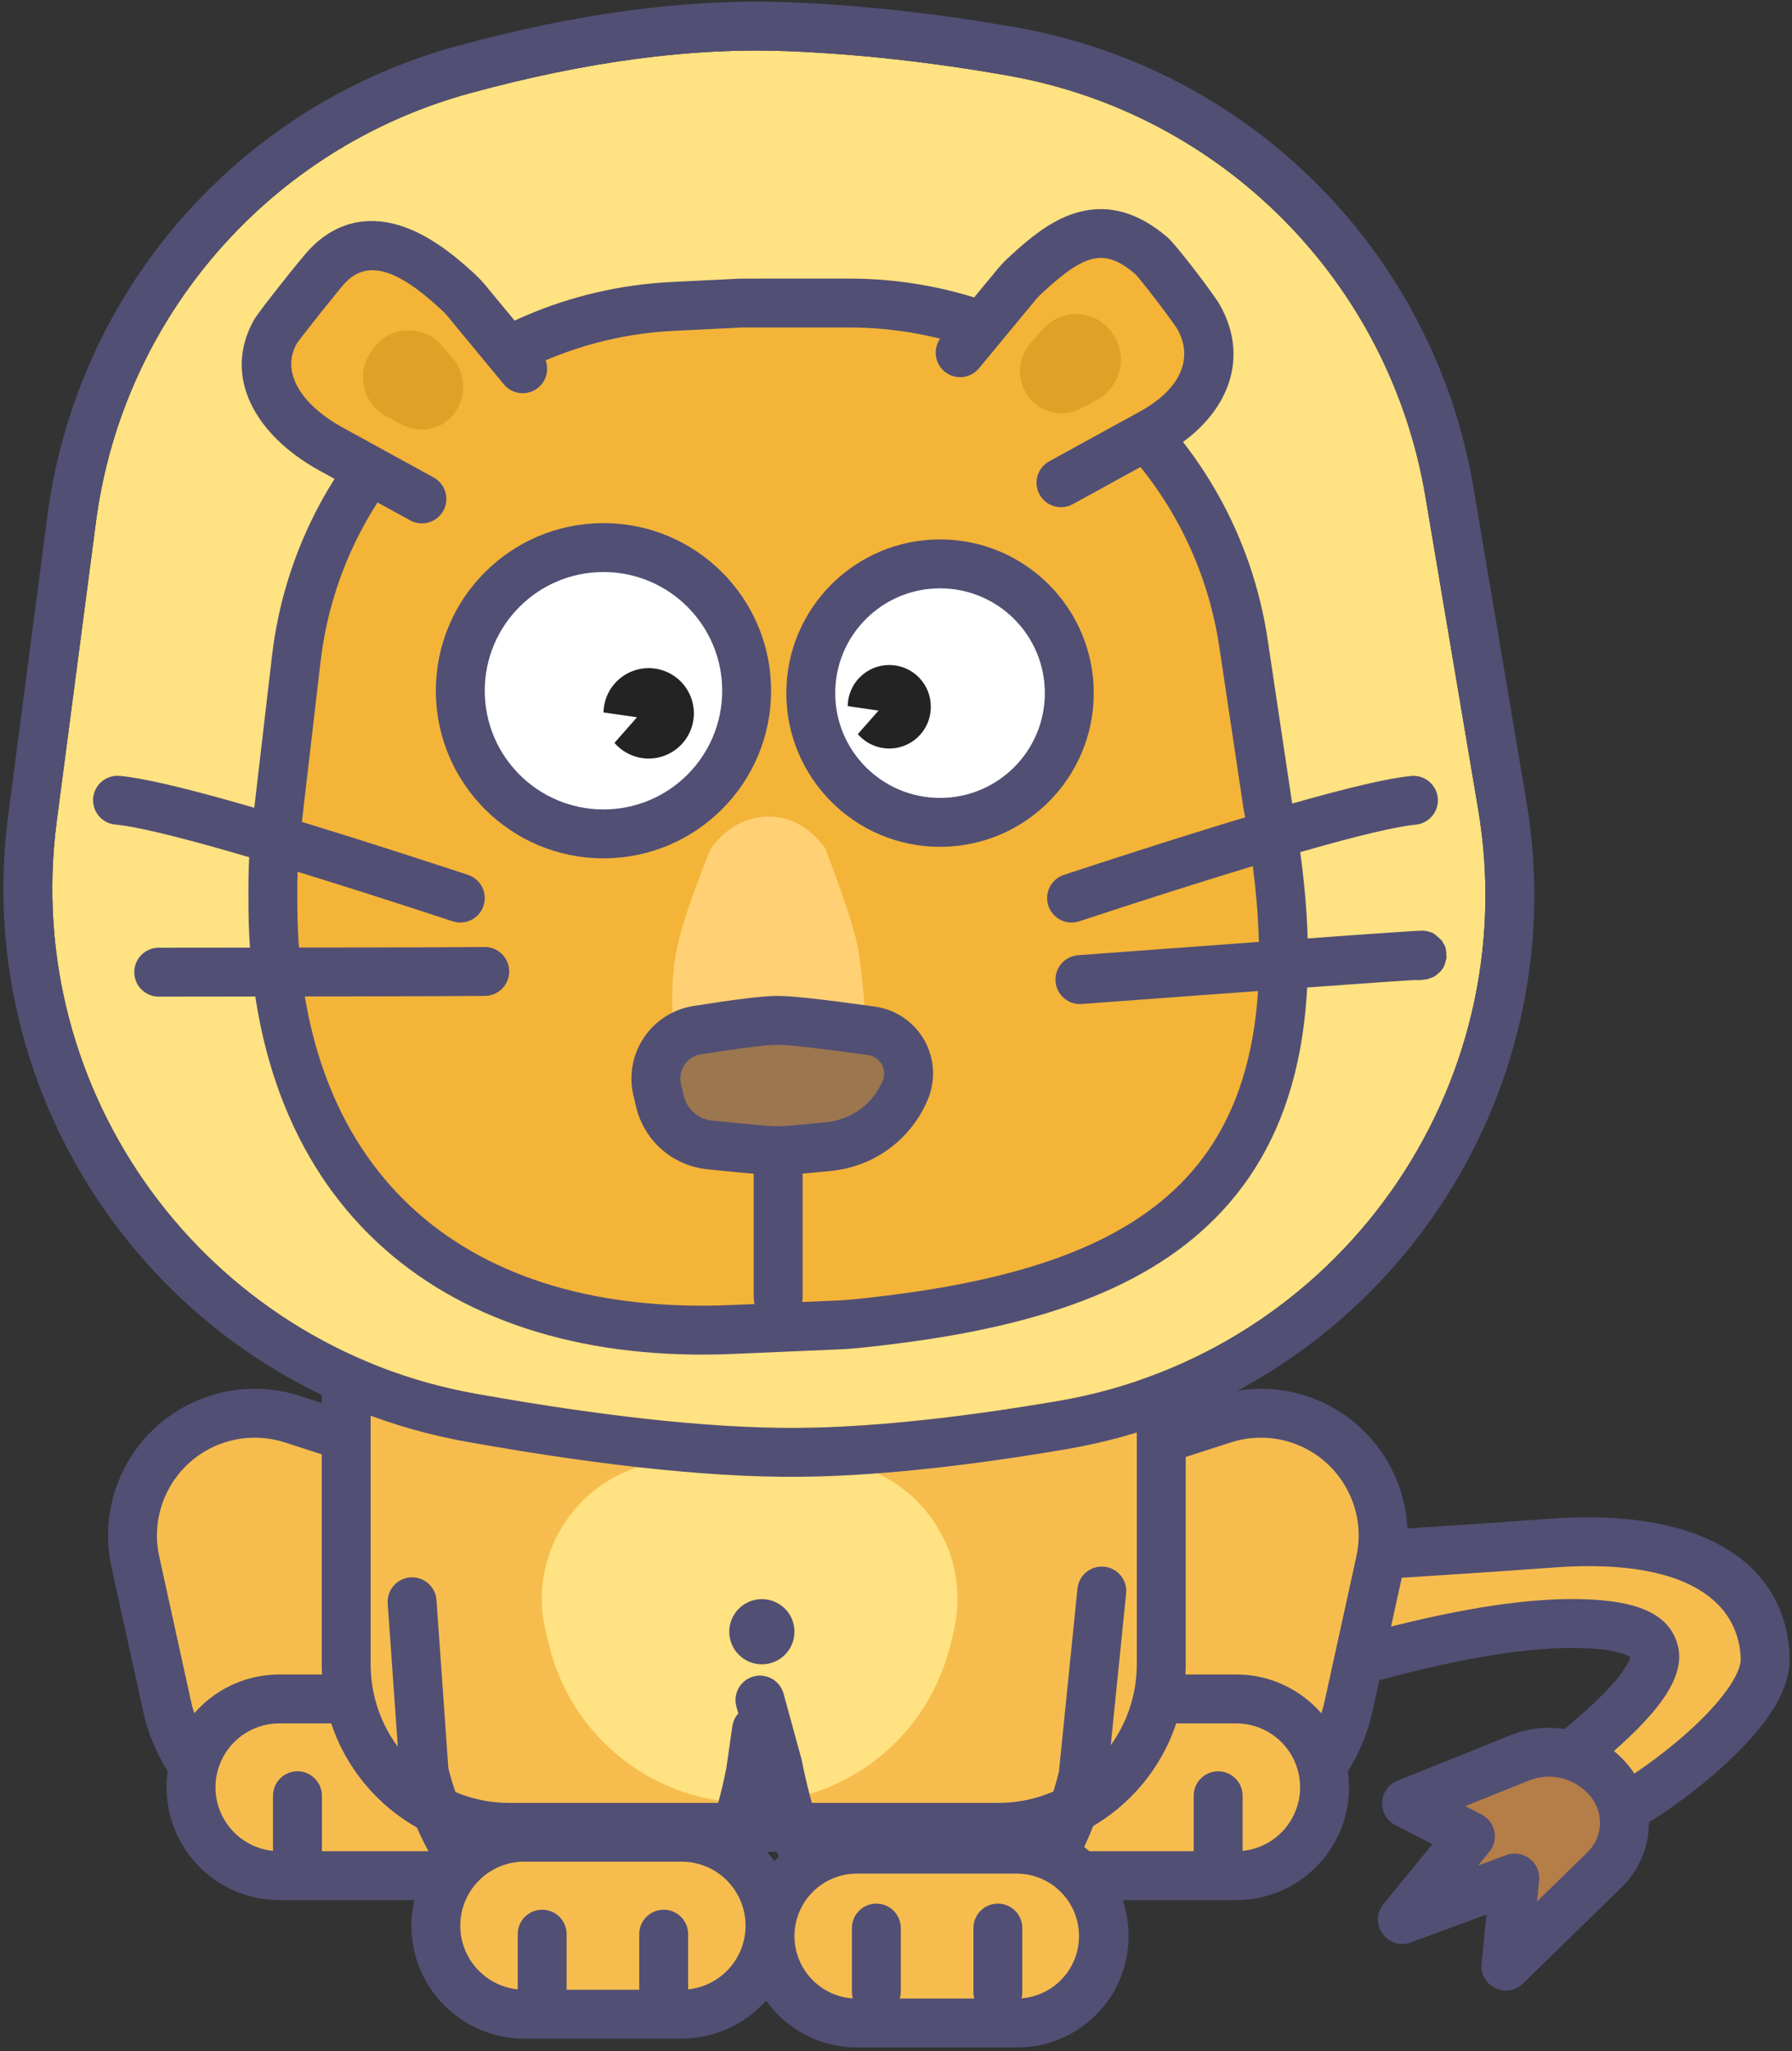<svg width="429" height="491" viewBox="0 0 429 491" fill="none" xmlns="http://www.w3.org/2000/svg">
<rect x="0" y="0" width="429" height="491" fill="#333333" stroke="none"/>
<path d="M248.732 376.874C304.149 373.817 345.097 371.315 371.577 369.372C411.296 366.457 422.045 383.06 422.582 396.726C423.118 410.394 394.115 430.701 388.123 433.071C382.133 435.442 365.185 429.448 376.213 420.133C387.241 410.818 414.757 388.62 376.213 388.62C350.515 388.62 308.024 400.501 248.732 424.261V376.874Z" fill="#F6BD4E"/>
<path d="M254.585 415.639C310.359 393.739 350.763 382.765 376.213 382.765C389.731 382.765 397.834 385.292 400.862 391.661C403.645 397.518 401.114 403.508 395.393 410.197C393.374 412.562 390.95 414.997 388.08 417.614C386.652 418.914 385.202 420.189 383.731 421.44C383.122 421.963 382.507 422.48 381.748 423.12L379.988 424.603C379.519 424.986 379.09 425.416 378.708 425.887C378.792 425.951 378.888 426.018 378.995 426.09C381.063 427.446 384.843 428.074 385.967 427.629C388.829 426.498 397.335 420.63 403.898 414.769C412.074 407.471 416.876 400.693 416.728 396.956C416.488 390.841 413.828 385.481 408.375 381.6C401.091 376.414 389.141 373.951 372.002 375.21C346.373 377.091 307.237 379.491 254.585 382.412V415.639ZM248.41 371.028C303.793 367.971 344.71 365.475 371.147 363.534C408.214 360.812 427.571 374.591 428.429 396.498C428.761 404.958 422.375 413.971 411.697 423.503C404.193 430.203 394.646 436.788 390.275 438.515C385.329 440.472 377.631 439.196 372.574 435.877C365.089 430.966 364.476 422.384 372.437 415.659L374.205 414.168C374.944 413.547 375.539 413.042 376.125 412.541C377.499 411.37 378.855 410.177 380.191 408.962C382.732 406.646 384.833 404.537 386.494 402.589C389.434 399.151 390.386 396.898 390.285 396.687C390.254 396.623 389.707 396.228 388.129 395.735C385.545 394.931 381.578 394.474 376.213 394.474C351.475 394.474 309.547 406.197 250.907 429.696L242.878 432.909V371.333L248.41 371.028Z" fill="#524F75"/>
<path d="M384.989 425.733C387.479 428.694 388.789 432.47 388.666 436.337C388.544 440.204 386.998 443.889 384.326 446.687L361.496 470.58L362.89 449.448L336.361 460.285L351.93 439.832L336.376 432.494L363.054 420.665C366.765 419.02 370.911 418.624 374.867 419.538C378.823 420.452 382.375 422.626 384.989 425.733Z" fill="#B57D47"/>
<path d="M380.066 443.346C381.803 441.652 382.853 439.375 383.014 436.954C383.176 434.532 382.437 432.136 380.94 430.226C379.219 428.028 376.83 426.449 374.133 425.726C371.437 425.003 368.578 425.175 365.988 426.217L350.786 432.332L354.7 434.347C355.475 434.747 356.151 435.315 356.678 436.009C357.205 436.703 357.571 437.507 357.748 438.36C357.925 439.214 357.909 440.096 357.702 440.943C357.494 441.79 357.1 442.58 356.548 443.255L353.867 446.537L360.611 444.053C364.671 442.556 368.894 445.83 368.458 450.135L367.951 455.173L380.066 443.346ZM334.051 436.882C329.596 434.583 329.898 428.117 334.548 426.246L361.617 415.358C366.561 413.369 372.017 413.039 377.165 414.419C382.312 415.799 386.872 418.813 390.158 423.009C393.434 427.19 395.05 432.434 394.697 437.734C394.344 443.034 392.047 448.017 388.246 451.727L364.593 474.806C360.679 478.624 354.133 475.469 354.681 470.027L355.869 458.277L337.768 464.944C332.173 467.005 327.44 460.359 331.213 455.744L342.909 441.444L334.051 436.882Z" fill="#524F75"/>
<path d="M69.986 339.702L116.455 354.716L129.358 392.412C135.661 410.823 125.846 430.857 107.434 437.161C103.761 438.42 99.904 439.062 96.022 439.062H78.105C69.209 439.061 60.579 436.021 53.647 430.445C46.714 424.869 41.895 417.092 39.988 408.402L32.4 373.826C28.935 358.039 38.925 342.429 54.712 338.966C59.779 337.853 65.05 338.106 69.986 339.702Z" fill="#F6BD4E"/>
<path d="M111.867 359.385L68.187 345.272C64.239 343.996 60.022 343.792 55.969 344.681C43.337 347.456 35.346 359.942 38.119 372.572L45.707 407.147C47.329 414.534 51.425 421.144 57.318 425.883C63.21 430.622 70.545 433.206 78.107 433.206H96.023C99.262 433.206 102.476 432.669 105.539 431.622C120.892 426.367 129.077 409.661 123.822 394.308L111.867 359.385ZM71.785 334.131L121.044 350.047L134.897 390.517C142.248 411.988 130.8 435.35 109.331 442.699C105.047 444.166 100.551 444.915 96.023 444.915H78.107C67.876 444.915 57.953 441.419 49.981 435.007C42.008 428.595 36.467 419.652 34.273 409.659L26.683 375.083C22.525 356.137 34.511 337.405 53.458 333.249C59.537 331.912 65.862 332.217 71.785 334.131Z" fill="#524F75"/>
<path d="M66.886 406.675H104.65C116.332 406.675 125.801 416.146 125.801 427.826C125.801 439.506 116.33 448.978 104.65 448.978H66.886C55.204 448.978 45.735 439.506 45.735 427.826C45.735 416.144 55.204 406.675 66.886 406.675Z" fill="#F6BD4E"/>
<path d="M51.588 427.826C51.588 431.884 53.2 435.775 56.069 438.643C58.938 441.512 62.829 443.124 66.886 443.124H104.65C108.707 443.124 112.598 441.512 115.467 438.643C118.336 435.775 119.947 431.884 119.947 427.826C119.947 423.769 118.336 419.878 115.467 417.009C112.598 414.141 108.707 412.529 104.65 412.529H66.886C62.829 412.529 58.938 414.141 56.069 417.009C53.2 419.878 51.588 423.769 51.588 427.826ZM66.886 400.822H104.65C119.565 400.822 131.655 412.911 131.655 427.826C131.655 442.742 119.563 454.831 104.65 454.831H66.886C51.971 454.831 39.881 442.74 39.881 427.826C39.881 412.913 51.971 400.822 66.886 400.822Z" fill="#524F75"/>
<path d="M65.356 429.846V445.44C65.356 446.992 65.973 448.481 67.07 449.579C68.168 450.677 69.657 451.294 71.21 451.294C72.762 451.294 74.251 450.677 75.349 449.579C76.447 448.481 77.063 446.992 77.063 445.44V429.846C77.063 428.293 76.447 426.804 75.349 425.707C74.251 424.609 72.762 423.992 71.21 423.992C69.657 423.992 68.168 424.609 67.07 425.707C65.973 426.804 65.356 428.293 65.356 429.846Z" fill="#524F75"/>
<path d="M292.843 339.701L246.373 354.716L233.469 392.412C227.167 410.823 236.983 430.857 255.393 437.161C259.067 438.419 262.924 439.062 266.808 439.061H284.724C293.621 439.061 302.25 436.021 309.182 430.445C316.115 424.869 320.934 417.092 322.841 408.402L330.429 373.826C333.895 358.039 323.902 342.429 308.117 338.966C303.05 337.853 297.779 338.106 292.843 339.701Z" fill="#F6BD4E"/>
<path d="M294.642 345.272C298.59 343.996 302.807 343.792 306.86 344.681C319.493 347.456 327.483 359.942 324.71 372.572L317.122 407.149C315.5 414.535 311.404 421.146 305.511 425.885C299.619 430.624 292.284 433.208 284.722 433.208H266.806C263.567 433.208 260.351 432.671 257.29 431.624C241.936 426.369 233.75 409.663 239.005 394.31L250.962 359.385L294.642 345.272ZM291.044 334.131L241.785 350.045L227.932 390.515C220.581 411.986 232.029 435.348 253.5 442.697C257.784 444.164 262.28 444.913 266.808 444.913H284.724C294.955 444.913 304.878 441.417 312.85 435.005C320.823 428.593 326.365 419.65 328.558 409.657L336.146 375.083C340.306 356.137 328.316 337.405 309.372 333.249C303.292 331.912 296.967 332.217 291.044 334.131Z" fill="#524F75"/>
<path d="M295.943 406.675H258.18C246.498 406.675 237.026 416.146 237.026 427.826C237.026 439.506 246.498 448.978 258.178 448.978H295.943C307.625 448.978 317.095 439.506 317.095 427.826C317.095 416.144 307.625 406.675 295.943 406.675Z" fill="#F6BD4E"/>
<path d="M295.944 412.529C300.001 412.529 303.892 414.141 306.761 417.009C309.629 419.878 311.241 423.769 311.241 427.826C311.241 431.884 309.629 435.775 306.761 438.643C303.892 441.512 300.001 443.124 295.944 443.124H258.18C254.123 443.124 250.232 441.512 247.363 438.643C244.494 435.775 242.882 431.884 242.882 427.826C242.882 423.769 244.494 419.878 247.363 417.009C250.232 414.141 254.123 412.529 258.18 412.529H295.944ZM295.944 400.822H258.18C243.265 400.822 231.173 412.911 231.173 427.826C231.173 442.742 243.265 454.831 258.178 454.831H295.944C310.859 454.831 322.948 442.74 322.948 427.826C322.948 412.913 310.859 400.822 295.944 400.822Z" fill="#524F75"/>
<path d="M297.473 429.846V445.44C297.434 446.966 296.8 448.417 295.706 449.482C294.613 450.548 293.146 451.144 291.619 451.144C290.092 451.144 288.626 450.548 287.533 449.482C286.439 448.417 285.805 446.966 285.766 445.44V429.846C285.766 428.293 286.382 426.804 287.48 425.707C288.578 424.609 290.067 423.992 291.619 423.992C293.172 423.992 294.661 424.609 295.758 425.707C296.856 426.804 297.473 428.293 297.473 429.846Z" fill="#524F75"/>
<path d="M82.878 277.415H278V398.39C278 419.943 260.529 437.415 238.976 437.415H121.902C100.349 437.415 82.878 419.943 82.878 398.39V277.415Z" fill="#F6BD4E"/>
<path d="M88.732 398.39C88.732 416.71 103.582 431.561 121.902 431.561H238.976C257.296 431.561 272.146 416.71 272.146 398.39V283.268H88.732V398.39ZM283.854 271.561V398.39C283.854 423.177 263.762 443.268 238.976 443.268H121.902C97.116 443.268 77.024 423.177 77.024 398.39V271.561H283.854Z" fill="#524F75"/>
<path d="M162.86 349.61H196.074C214.379 349.61 229.22 364.449 229.22 382.753C229.22 385.393 228.903 388.022 228.283 390.585L227.499 393.809C224.881 404.574 218.723 414.147 210.013 420.993C201.303 427.84 190.546 431.561 179.467 431.561C168.389 431.561 157.631 427.84 148.921 420.993C140.211 414.147 134.053 404.574 131.436 393.809L130.654 390.585C126.33 372.798 137.243 354.872 155.03 350.546C157.594 349.924 160.222 349.61 162.86 349.61Z" fill="#FFE281"/>
<path d="M144.342 457.861C126.662 457.861 112.498 444.07 107.333 423.247L104.494 383.005C104.385 381.456 103.665 380.014 102.492 378.996C101.32 377.978 99.791 377.467 98.242 377.577C96.693 377.686 95.251 378.406 94.233 379.578C93.215 380.751 92.705 382.279 92.814 383.828L95.723 425.05L95.836 425.52C102.066 451.434 120.521 469.569 144.342 469.569C167.758 469.569 179.686 454.378 185.409 425.284L185.46 424.985L186.911 414.866C187.132 413.329 186.733 411.768 185.802 410.525C184.871 409.282 183.484 408.46 181.947 408.24C180.411 408.019 178.849 408.419 177.606 409.35C176.364 410.28 175.542 411.667 175.321 413.204L173.893 423.171C169.116 447.331 160.814 457.861 144.342 457.861Z" fill="#524F75"/>
<path d="M125.522 439.77H163.159C174.858 439.77 184.341 449.253 184.341 460.95C184.341 472.648 174.858 482.131 163.161 482.131H125.522C113.824 482.133 104.341 472.648 104.341 460.95C104.341 449.253 113.824 439.77 125.522 439.77Z" fill="#F6BD4E"/>
<path d="M125.522 445.623C117.058 445.623 110.195 452.484 110.195 460.95C110.195 469.416 117.058 476.277 125.522 476.277H163.159C167.224 476.277 171.122 474.662 173.997 471.788C176.871 468.914 178.486 465.015 178.486 460.95C178.486 456.885 176.871 452.987 173.997 450.112C171.122 447.238 167.224 445.623 163.159 445.623H125.522ZM125.522 433.916H163.159C178.09 433.916 190.195 446.019 190.195 460.95C190.195 475.881 178.09 487.984 163.161 487.984H125.522C110.593 487.986 98.488 475.883 98.488 460.95C98.488 446.017 110.593 433.916 125.522 433.916Z" fill="#524F75"/>
<path d="M123.941 462.976V478.589C123.941 480.142 124.558 481.631 125.656 482.729C126.754 483.826 128.243 484.443 129.795 484.443C131.348 484.443 132.836 483.826 133.934 482.729C135.032 481.631 135.649 480.142 135.649 478.589V462.976C135.649 461.423 135.032 459.934 133.934 458.837C132.836 457.739 131.348 457.122 129.795 457.122C128.243 457.122 126.754 457.739 125.656 458.837C124.558 459.934 123.941 461.423 123.941 462.976ZM153.034 462.976V478.589C153.034 480.142 153.651 481.631 154.749 482.729C155.846 483.826 157.335 484.443 158.888 484.443C160.44 484.443 161.929 483.826 163.027 482.729C164.125 481.631 164.741 480.142 164.741 478.589V462.976C164.741 461.423 164.125 459.934 163.027 458.837C161.929 457.739 160.44 457.122 158.888 457.122C157.335 457.122 155.846 457.739 154.749 458.837C153.651 459.934 153.034 461.423 153.034 462.976Z" fill="#524F75"/>
<path d="M257.941 380.254C258.019 379.489 258.246 378.747 258.611 378.07C258.975 377.393 259.469 376.794 260.065 376.308C260.66 375.822 261.346 375.458 262.082 375.237C262.819 375.016 263.591 374.942 264.356 375.02C265.121 375.097 265.863 375.325 266.54 375.689C267.217 376.053 267.816 376.547 268.302 377.143C268.788 377.739 269.152 378.424 269.373 379.16C269.594 379.897 269.668 380.669 269.59 381.434L265.067 426.107L264.968 426.503C258.554 452.714 243.817 468.102 220.326 468.102C207.959 468.102 198.576 463.358 191.945 454.295C186.62 447.019 183.218 437.391 180.482 423.793L176.287 408.492C176.084 407.75 176.028 406.976 176.124 406.213C176.22 405.451 176.466 404.714 176.846 404.046C177.615 402.697 178.888 401.709 180.385 401.299C181.883 400.888 183.482 401.089 184.831 401.858C186.18 402.627 187.168 403.9 187.579 405.397L191.828 420.892L191.924 421.292C196.923 446.267 204.33 456.392 220.33 456.392C237.524 456.392 248.211 445.339 253.504 424.107L257.941 380.254Z" fill="#524F75"/>
<path d="M205.149 442.63H243.534C255.026 442.63 264.341 451.945 264.341 463.436C264.341 474.929 255.026 484.244 243.534 484.244H205.149C193.656 484.244 184.341 474.929 184.341 463.436C184.341 451.945 193.656 442.63 205.149 442.63Z" fill="#F6BD4E"/>
<path d="M205.149 448.484C201.183 448.484 197.38 450.059 194.576 452.864C191.772 455.668 190.196 459.471 190.196 463.437C190.196 467.403 191.772 471.206 194.576 474.011C197.38 476.815 201.183 478.39 205.149 478.39H243.534C247.47 478.345 251.23 476.75 253.997 473.951C256.765 471.151 258.317 467.374 258.317 463.437C258.317 459.501 256.765 455.723 253.997 452.923C251.23 450.124 247.47 448.529 243.534 448.484H205.149ZM205.149 436.777H243.534C258.26 436.777 270.195 448.712 270.195 463.436C270.195 478.162 258.26 490.098 243.534 490.098H205.149C190.423 490.098 178.488 478.162 178.488 463.436C178.488 448.712 190.423 436.777 205.149 436.777Z" fill="#524F75"/>
<path d="M203.941 461.522V476.861C203.981 478.387 204.615 479.838 205.708 480.903C206.802 481.969 208.268 482.565 209.795 482.565C211.322 482.565 212.788 481.969 213.882 480.903C214.975 479.838 215.609 478.387 215.649 476.861V461.522C215.649 459.97 215.032 458.481 213.934 457.383C212.836 456.285 211.348 455.668 209.795 455.668C208.243 455.668 206.754 456.285 205.656 457.383C204.558 458.481 203.941 459.97 203.941 461.522ZM233.034 461.522V476.861C233.034 478.413 233.651 479.902 234.749 481C235.846 482.098 237.335 482.714 238.888 482.714C240.44 482.714 241.929 482.098 243.027 481C244.125 479.902 244.741 478.413 244.741 476.861V461.522C244.741 459.97 244.125 458.481 243.027 457.383C241.929 456.285 240.44 455.668 238.888 455.668C237.335 455.668 235.846 456.285 234.749 457.383C233.651 458.481 233.034 459.97 233.034 461.522Z" fill="#524F75"/>
<path d="M174.585 390.585C174.585 392.655 175.408 394.641 176.871 396.104C178.335 397.568 180.32 398.39 182.39 398.39C184.46 398.39 186.446 397.568 187.909 396.104C189.373 394.641 190.195 392.655 190.195 390.585C190.195 388.515 189.373 386.53 187.909 385.066C186.446 383.603 184.46 382.781 182.39 382.781C180.32 382.781 178.335 383.603 176.871 385.066C175.408 386.53 174.585 388.515 174.585 390.585Z" fill="#524F75"/>
<path d="M112.425 22.338C140.394 14.689 165.78 11.325 188.582 12.248C205.639 12.939 223.274 14.902 241.483 18.133C292.642 27.214 332.568 67.479 341.212 118.712L353.871 193.719C365.155 260.589 320.156 323.965 253.304 335.356C230.677 339.212 211.112 341.341 194.615 341.744C173.961 342.25 147.038 339.538 113.846 333.61C49.2 322.063 5.046 261.743 13.577 196.63L22.968 124.941C29.403 75.844 64.663 35.401 112.425 22.338Z" fill="#FFE281"/>
<path d="M112.425 22.338C64.663 35.401 29.403 75.844 22.97 124.94L13.579 196.63C5.048 261.742 49.202 322.062 113.848 333.61C147.038 339.538 173.961 342.25 194.617 341.744C211.114 341.34 230.679 339.21 253.305 335.356C320.158 323.965 365.157 260.589 353.873 193.719L341.214 118.712C332.568 67.479 292.642 27.214 241.485 18.133C223.276 14.902 205.641 12.938 188.583 12.248C165.78 11.325 140.396 14.689 112.425 22.338ZM109.339 11.044C138.406 3.095 164.974 -0.425 189.056 0.55C206.652 1.262 224.812 3.282 243.53 6.605C299.561 16.55 343.288 60.65 352.757 116.763L365.415 191.77C377.774 265.009 328.49 334.421 255.27 346.894C232.125 350.837 212.016 353.028 194.902 353.446C173.348 353.975 145.69 351.188 111.789 345.132C40.985 332.486 -7.374 266.419 1.969 195.106L11.36 123.417C18.406 69.649 57.026 25.352 109.339 11.044Z" fill="#524F75"/>
<path d="M177.594 72.537H203.274C250.539 72.537 290.689 107.175 297.692 153.994L303.413 192.258C320.265 280.935 280.447 307.861 212.018 316.055C208.207 316.509 204.4 316.991 200.566 317.155L175.247 318.242C117.036 320.736 65.949 292.176 65.335 217.19C65.288 211.586 65.301 205.982 65.949 200.416L70.921 157.76C76.334 111.327 114.474 75.62 161.095 73.343L177.594 72.537Z" fill="#F3B438"/>
<path d="M161.379 79.19C117.619 81.329 81.816 114.847 76.735 158.439L71.762 201.095C71.245 205.538 71.126 209.772 71.186 217.143C71.719 282.254 112.486 315.073 174.995 312.392L200.314 311.307C203.077 311.186 205.336 310.96 210.488 310.341L211.323 310.242C247.387 305.924 271.137 296.739 285.28 280.494C301.001 262.439 305.487 234.529 297.662 193.35L291.902 154.858C285.329 110.907 247.637 78.39 203.274 78.39H177.738L161.379 79.19ZM294.109 288.181C277.66 307.079 251.385 317.237 212.712 321.867L211.885 321.967C206.437 322.622 203.976 322.87 200.813 323.005L175.494 324.092C106.763 327.038 60.07 289.448 59.479 217.241C59.414 209.413 59.545 204.796 60.133 199.74L65.106 157.085C70.85 107.809 111.327 69.916 160.808 67.499L177.309 66.691L203.274 66.683C253.438 66.683 296.049 103.446 303.479 153.128L309.184 191.28C317.588 235.602 312.519 267.034 294.109 288.181Z" fill="#524F75"/>
<path d="M170.224 202.96C174.037 198.016 178.585 195.518 183.869 195.464C189.153 195.409 193.705 197.908 197.52 202.96C201.762 214.051 204.33 221.737 205.221 226.016C206.113 230.299 206.96 238.976 207.756 252.049H161.696C160.671 242.466 160.671 234.73 161.696 228.837C162.72 222.944 165.561 214.318 170.224 202.96Z" fill="#FFD074"/>
<path d="M166.884 246.591C176.71 245.026 183.132 244.244 186.149 244.244C189.269 244.244 196.777 245.081 208.673 246.757C210.225 246.976 211.706 247.546 213.003 248.425C214.301 249.304 215.38 250.467 216.159 251.827C216.938 253.187 217.395 254.706 217.497 256.27C217.599 257.834 217.342 259.4 216.746 260.849C215.224 264.55 212.727 267.769 209.52 270.163C206.313 272.556 202.516 274.034 198.535 274.439C191.827 275.124 187.696 275.463 186.149 275.463C184.334 275.463 178.908 274.995 169.868 274.057C167.045 273.763 164.384 272.598 162.254 270.724C160.124 268.849 158.631 266.358 157.981 263.596L157.331 260.833C156.962 259.267 156.92 257.641 157.208 256.057C157.496 254.474 158.107 252.967 159.004 251.63C159.9 250.294 161.063 249.156 162.419 248.289C163.775 247.422 165.295 246.844 166.884 246.591Z" fill="#9B764F"/>
<path d="M167.387 252.455C165.876 252.81 164.568 253.751 163.751 255.071C162.934 256.391 162.675 257.982 163.03 259.493L163.68 262.257C164.051 263.835 164.905 265.258 166.122 266.329C167.339 267.4 168.86 268.065 170.472 268.232C179.245 269.143 184.632 269.608 186.15 269.608C187.415 269.608 191.473 269.272 197.943 268.613C200.871 268.315 203.664 267.228 206.022 265.468C208.381 263.708 210.218 261.34 211.337 258.618C211.593 257.994 211.702 257.32 211.658 256.646C211.614 255.973 211.416 255.319 211.08 254.734C210.744 254.148 210.279 253.648 209.72 253.27C209.162 252.892 208.524 252.646 207.856 252.552C196.263 250.921 188.884 250.097 186.148 250.097C183.553 250.097 177.315 250.858 167.807 252.373C167.666 252.394 167.526 252.421 167.387 252.455ZM186.148 238.39C189.651 238.39 197.288 239.243 209.489 240.96C211.924 241.303 214.248 242.198 216.284 243.577C218.32 244.956 220.014 246.781 221.237 248.915C222.46 251.048 223.179 253.433 223.339 255.887C223.499 258.341 223.097 260.799 222.162 263.073C220.237 267.754 217.078 271.825 213.021 274.852C208.965 277.879 204.163 279.748 199.128 280.261C192.178 280.97 187.98 281.317 186.148 281.317C184.037 281.317 178.572 280.845 169.262 279.879C165.231 279.46 161.43 277.797 158.387 275.12C155.344 272.442 153.211 268.884 152.283 264.938L151.633 262.174C151.081 259.824 151.019 257.385 151.451 255.01C151.883 252.635 152.8 250.374 154.146 248.369C155.491 246.365 157.235 244.659 159.269 243.359C161.303 242.058 163.583 241.191 165.967 240.812C176.107 239.196 182.712 238.39 186.148 238.39Z" fill="#524F75"/>
<path d="M100.958 119.415L79.376 107.573C68.297 101.493 59.587 90.673 65.932 79.422C66.863 77.772 76.929 65.251 78.223 63.861C87.823 53.567 99.678 60.568 109.721 69.934C110.691 70.837 111.585 71.82 112.394 72.872L125.138 88.277" fill="#F3B438"/>
<path d="M113.705 65.641C107.339 59.703 101.436 55.702 95.489 53.908C87.526 51.508 79.99 53.364 73.936 59.856C72.02 61.91 61.916 74.601 60.827 76.533C53.138 90.17 61.13 104.224 76.556 112.689L98.137 124.531C98.811 124.909 99.554 125.151 100.322 125.241C101.091 125.33 101.869 125.267 102.613 125.054C103.356 124.841 104.05 124.483 104.655 124.001C105.259 123.518 105.762 122.92 106.134 122.242C106.506 121.564 106.74 120.819 106.823 120.05C106.905 119.281 106.834 118.503 106.614 117.761C106.394 117.02 106.029 116.329 105.541 115.73C105.052 115.13 104.45 114.633 103.768 114.267L82.187 102.425C71.737 96.691 67.302 88.888 71.025 82.283C71.208 81.957 73.651 78.773 76.513 75.175C79.227 71.766 82.012 68.359 82.496 67.84C87.875 62.072 95.026 64.228 105.721 74.201C106.457 74.888 107.136 75.633 107.75 76.431L107.877 76.591L120.621 91.996C121.111 92.589 121.713 93.079 122.392 93.439C123.071 93.798 123.815 94.021 124.581 94.093C125.346 94.165 126.118 94.086 126.853 93.86C127.588 93.634 128.271 93.266 128.863 92.776C129.456 92.286 129.946 91.684 130.306 91.004C130.666 90.325 130.888 89.581 130.96 88.816C131.033 88.05 130.954 87.278 130.728 86.543C130.502 85.808 130.133 85.125 129.643 84.533L116.96 69.202C115.972 67.93 114.884 66.739 113.705 65.641Z" fill="#524F75"/>
<path d="M105.602 82.572L108.287 85.656C109.858 87.461 110.772 89.745 110.877 92.135C110.983 94.526 110.275 96.882 108.868 98.817C107.492 100.712 105.482 102.05 103.202 102.588C100.923 103.125 98.527 102.827 96.449 101.746L92.613 99.754C91.231 99.036 90.023 98.023 89.076 96.787C88.129 95.551 87.465 94.122 87.131 92.601C86.797 91.079 86.802 89.504 87.144 87.984C87.486 86.465 88.158 85.04 89.112 83.809L89.721 83.026C90.652 81.826 91.837 80.846 93.191 80.158C94.546 79.47 96.036 79.091 97.554 79.047C99.073 79.004 100.582 79.297 101.973 79.907C103.365 80.516 104.604 81.426 105.602 82.572Z" fill="#E1A126"/>
<path d="M254.066 115.512L275.649 103.67C286.728 97.592 293.26 87.102 286.917 75.852C285.984 74.201 277.446 62.823 275.701 61.274C264 51.262 255.346 56.669 245.305 66.035C244.334 66.939 243.442 67.922 242.63 68.974L229.889 84.379" fill="#F3B438"/>
<path d="M241.323 61.752C247.957 55.567 252.859 52.17 258.418 50.722C265.569 48.861 272.574 50.884 279.518 56.824C281.692 58.751 290.626 70.492 292.027 72.974C299.752 86.675 293.233 100.702 278.476 108.8L256.894 120.642C256.219 121.026 255.474 121.272 254.703 121.366C253.933 121.46 253.151 121.399 252.403 121.188C251.656 120.976 250.959 120.618 250.351 120.135C249.743 119.651 249.238 119.051 248.865 118.37C248.491 117.689 248.257 116.941 248.176 116.169C248.094 115.396 248.167 114.616 248.391 113.872C248.614 113.128 248.983 112.436 249.477 111.836C249.97 111.237 250.578 110.741 251.264 110.379L272.845 98.537C282.472 93.255 285.883 85.912 281.83 78.724C281.569 78.261 279.302 75.134 276.968 72.066C274.478 68.792 272.199 65.979 271.826 65.649C264.437 59.329 259.791 60.539 249.307 70.312C248.571 70.999 247.893 71.745 247.28 72.543L247.155 72.701L234.412 88.105C233.925 88.708 233.324 89.208 232.643 89.576C231.961 89.945 231.214 90.174 230.443 90.252C229.673 90.329 228.894 90.253 228.154 90.027C227.413 89.802 226.724 89.431 226.127 88.938C225.53 88.444 225.037 87.837 224.677 87.152C224.317 86.466 224.096 85.716 224.027 84.945C223.959 84.173 224.044 83.396 224.278 82.657C224.512 81.919 224.891 81.235 225.391 80.644L238.072 65.313C239.059 64.041 240.146 62.851 241.323 61.752Z" fill="#524F75"/>
<path d="M249.895 78.585L246.882 81.883C245.279 83.639 244.332 85.895 244.2 88.269C244.067 90.643 244.758 92.99 246.156 94.913C247.533 96.808 249.543 98.145 251.822 98.683C254.101 99.22 256.498 98.922 258.576 97.842L262.412 95.85C263.814 95.121 265.042 94.1 266.013 92.853C266.984 91.607 267.675 90.166 268.039 88.629C268.403 87.092 268.431 85.494 268.121 83.945C267.811 82.396 267.171 80.932 266.244 79.653L266.135 79.502C264.503 77.249 262.042 75.737 259.295 75.297C256.548 74.858 253.738 75.527 251.485 77.159C250.907 77.579 250.375 78.056 249.895 78.585Z" fill="#E1A126"/>
<path d="M194.104 165.914C194.103 169.977 194.903 174.001 196.457 177.755C198.012 181.51 200.291 184.921 203.163 187.794C206.036 190.668 209.447 192.947 213.201 194.502C216.955 196.057 220.979 196.858 225.042 196.858C229.105 196.858 233.129 196.057 236.883 194.502C240.637 192.947 244.048 190.668 246.921 187.794C249.794 184.921 252.072 181.51 253.627 177.755C255.181 174.001 255.981 169.977 255.981 165.914C255.981 161.851 255.181 157.827 253.627 154.073C252.072 150.319 249.794 146.908 246.921 144.034C244.048 141.161 240.637 138.881 236.883 137.326C233.129 135.771 229.105 134.971 225.042 134.971C220.979 134.971 216.955 135.771 213.201 137.326C209.447 138.881 206.036 141.161 203.163 144.034C200.291 146.908 198.012 150.319 196.457 154.073C194.903 157.827 194.103 161.851 194.104 165.914Z" fill="white"/>
<path d="M225.042 202.705C204.718 202.705 188.244 186.234 188.244 165.912C188.244 145.594 204.718 129.122 225.042 129.122C245.362 129.122 261.838 145.594 261.838 165.912C261.84 186.234 245.362 202.705 225.042 202.705ZM225.042 190.997C238.9 190.997 250.131 179.766 250.131 165.912C250.133 152.061 238.9 140.829 225.042 140.829C211.185 140.829 199.951 152.061 199.951 165.912C199.951 179.768 211.185 190.997 225.042 190.997Z" fill="#524F75"/>
<path id="popup-eye" d="M205.356 175.727C206.682 177.263 208.446 178.357 210.412 178.861C212.377 179.366 214.45 179.258 216.352 178.55C218.254 177.843 219.895 176.571 221.053 174.905C222.211 173.239 222.833 171.259 222.833 169.229C222.86 166.591 221.838 164.05 219.991 162.166C218.145 160.281 215.625 159.207 212.987 159.18C210.349 159.154 207.808 160.176 205.924 162.022C204.039 163.869 202.965 166.388 202.938 169.026L210.314 170.098L205.356 175.727Z" fill="#232323"/>
<path d="M110.203 165.341C110.203 174.429 113.813 183.145 120.24 189.571C126.666 195.998 135.382 199.608 144.47 199.608C153.559 199.608 162.275 195.998 168.701 189.571C175.127 183.145 178.738 174.429 178.738 165.341C178.738 156.252 175.127 147.536 168.701 141.11C162.275 134.684 153.559 131.073 144.47 131.073C135.382 131.073 126.666 134.684 120.24 141.11C113.813 147.536 110.203 156.252 110.203 165.341Z" fill="white"/>
<path d="M144.47 205.463C122.308 205.463 104.341 187.499 104.341 165.34C104.341 143.182 122.308 125.219 144.47 125.219C166.632 125.219 184.597 143.182 184.597 165.34C184.597 187.499 166.632 205.463 144.47 205.463ZM144.47 193.756C160.166 193.756 172.89 181.034 172.89 165.342C172.89 149.649 160.166 136.927 144.47 136.927C128.773 136.927 116.049 149.649 116.049 165.34C116.049 181.032 128.773 193.756 144.47 193.756Z" fill="#524F75"/>
<path id="popup-eye" d="M147.099 177.824C148.751 179.738 151.021 181.014 153.516 181.428C156.01 181.843 158.571 181.372 160.754 180.095C162.937 178.819 164.604 176.819 165.466 174.442C166.329 172.064 166.331 169.46 165.474 167.082C164.616 164.703 162.953 162.699 160.772 161.419C158.592 160.138 156.032 159.661 153.537 160.071C151.041 160.481 148.768 161.752 147.112 163.663C145.456 165.574 144.521 168.004 144.47 170.533L152.494 171.699L147.099 177.824Z" fill="#232323"/>
<path d="M112.025 209.415C66.79 194.535 39.356 186.698 28.776 185.733C28.003 185.647 27.22 185.716 26.474 185.937C25.728 186.157 25.033 186.524 24.43 187.016C23.827 187.508 23.329 188.116 22.963 188.803C22.598 189.49 22.373 190.243 22.303 191.018C22.232 191.793 22.316 192.574 22.551 193.316C22.785 194.058 23.166 194.746 23.669 195.339C24.173 195.932 24.79 196.419 25.484 196.771C26.178 197.123 26.935 197.333 27.711 197.389C37.007 198.24 64.209 206.01 108.365 220.535C109.095 220.775 109.865 220.869 110.632 220.812C111.398 220.754 112.146 220.547 112.832 220.2C113.518 219.854 114.13 219.376 114.631 218.793C115.133 218.211 115.515 217.535 115.755 216.805C115.995 216.075 116.089 215.304 116.032 214.538C115.975 213.771 115.767 213.023 115.421 212.337C115.074 211.651 114.596 211.04 114.014 210.538C113.431 210.037 112.755 209.655 112.025 209.415ZM254.706 209.415C299.943 194.535 327.373 186.696 337.955 185.731C339.484 185.62 340.995 186.114 342.164 187.107C343.333 188.099 344.066 189.51 344.205 191.036C344.345 192.563 343.88 194.084 342.91 195.271C341.941 196.459 340.544 197.218 339.02 197.387C329.725 198.238 302.523 206.008 258.365 220.533C257.635 220.773 256.864 220.867 256.098 220.809C255.332 220.752 254.584 220.544 253.898 220.198C252.512 219.498 251.462 218.277 250.976 216.803C250.491 215.329 250.612 213.722 251.311 212.336C252.011 210.951 253.232 209.9 254.706 209.415ZM340.054 234.591C340.546 234.542 340.893 234.503 341.147 234.468C341.286 234.449 341.286 234.449 341.496 234.412C341.736 234.384 341.736 234.384 342.921 233.963C343.541 233.688 343.541 233.688 344.864 232.521C345.725 231.442 345.725 231.442 346.292 229.323C346.197 226.845 346.197 226.845 345.153 225.12C343.254 223.374 343.254 223.374 342.384 223.106C341.779 222.927 341.779 222.927 341.457 222.868C340.731 222.78 340.732 222.78 340.515 222.78C340.074 222.773 339.34 222.81 337.844 222.901C335.288 223.057 330.638 223.374 323.873 223.852C310.374 224.806 288.451 226.406 258.095 228.65C257.329 228.706 256.581 228.914 255.894 229.259C255.208 229.605 254.596 230.083 254.094 230.665C253.592 231.247 253.209 231.923 252.969 232.653C252.728 233.383 252.633 234.153 252.69 234.92C252.746 235.687 252.954 236.435 253.299 237.121C253.645 237.808 254.123 238.419 254.705 238.921C255.287 239.423 255.963 239.806 256.693 240.047C257.423 240.288 258.193 240.383 258.96 240.326C280.87 238.696 302.783 237.098 324.698 235.53C331.424 235.054 336.047 234.739 338.556 234.587C339.171 234.628 339.608 234.636 340.054 234.591ZM340.316 234.488C340.17 234.49 340.17 234.49 339.483 234.408C339.167 234.351 339.167 234.351 338.568 234.174C337.703 233.906 337.703 233.906 335.803 232.164C334.761 230.439 334.761 230.439 334.665 227.963C335.233 225.844 335.233 225.844 336.093 224.767C337.412 223.6 337.412 223.6 338.029 223.329C339.186 222.917 339.186 222.917 339.368 222.901L339.528 222.874C339.469 222.884 339.235 222.909 338.888 222.944C337.343 223.099 335.922 223.861 334.939 225.063C333.955 226.264 333.489 227.807 333.643 229.352C333.775 230.672 334.352 231.907 335.278 232.856C336.204 233.805 337.425 234.412 338.741 234.577C339.676 234.521 340.331 234.488 340.316 234.488ZM180.439 277.415V310.585C180.439 312.138 181.056 313.627 182.153 314.724C183.251 315.822 184.74 316.439 186.292 316.439C187.845 316.439 189.334 315.822 190.432 314.724C191.529 313.627 192.146 312.138 192.146 310.585V277.415C192.146 275.862 191.529 274.373 190.432 273.275C189.334 272.178 187.845 271.561 186.292 271.561C184.74 271.561 183.251 272.178 182.153 273.275C181.056 274.373 180.439 275.862 180.439 277.415ZM38.002 238.56C80.667 238.538 106.689 238.482 116.105 238.39C117.658 238.375 119.14 237.743 120.227 236.634C121.314 235.526 121.916 234.03 121.9 232.478C121.885 230.925 121.253 229.443 120.144 228.356C119.036 227.269 117.541 226.667 115.988 226.683C106.624 226.777 80.614 226.833 37.994 226.853C37.225 226.853 36.464 227.005 35.754 227.3C35.044 227.594 34.399 228.026 33.856 228.57C33.313 229.114 32.882 229.759 32.588 230.47C32.294 231.18 32.144 231.941 32.144 232.71C32.145 233.479 32.297 234.24 32.591 234.95C32.886 235.66 33.318 236.305 33.861 236.848C34.405 237.391 35.051 237.822 35.761 238.116C36.472 238.41 37.233 238.56 38.002 238.56Z" fill="#524F75"/>
</svg>
